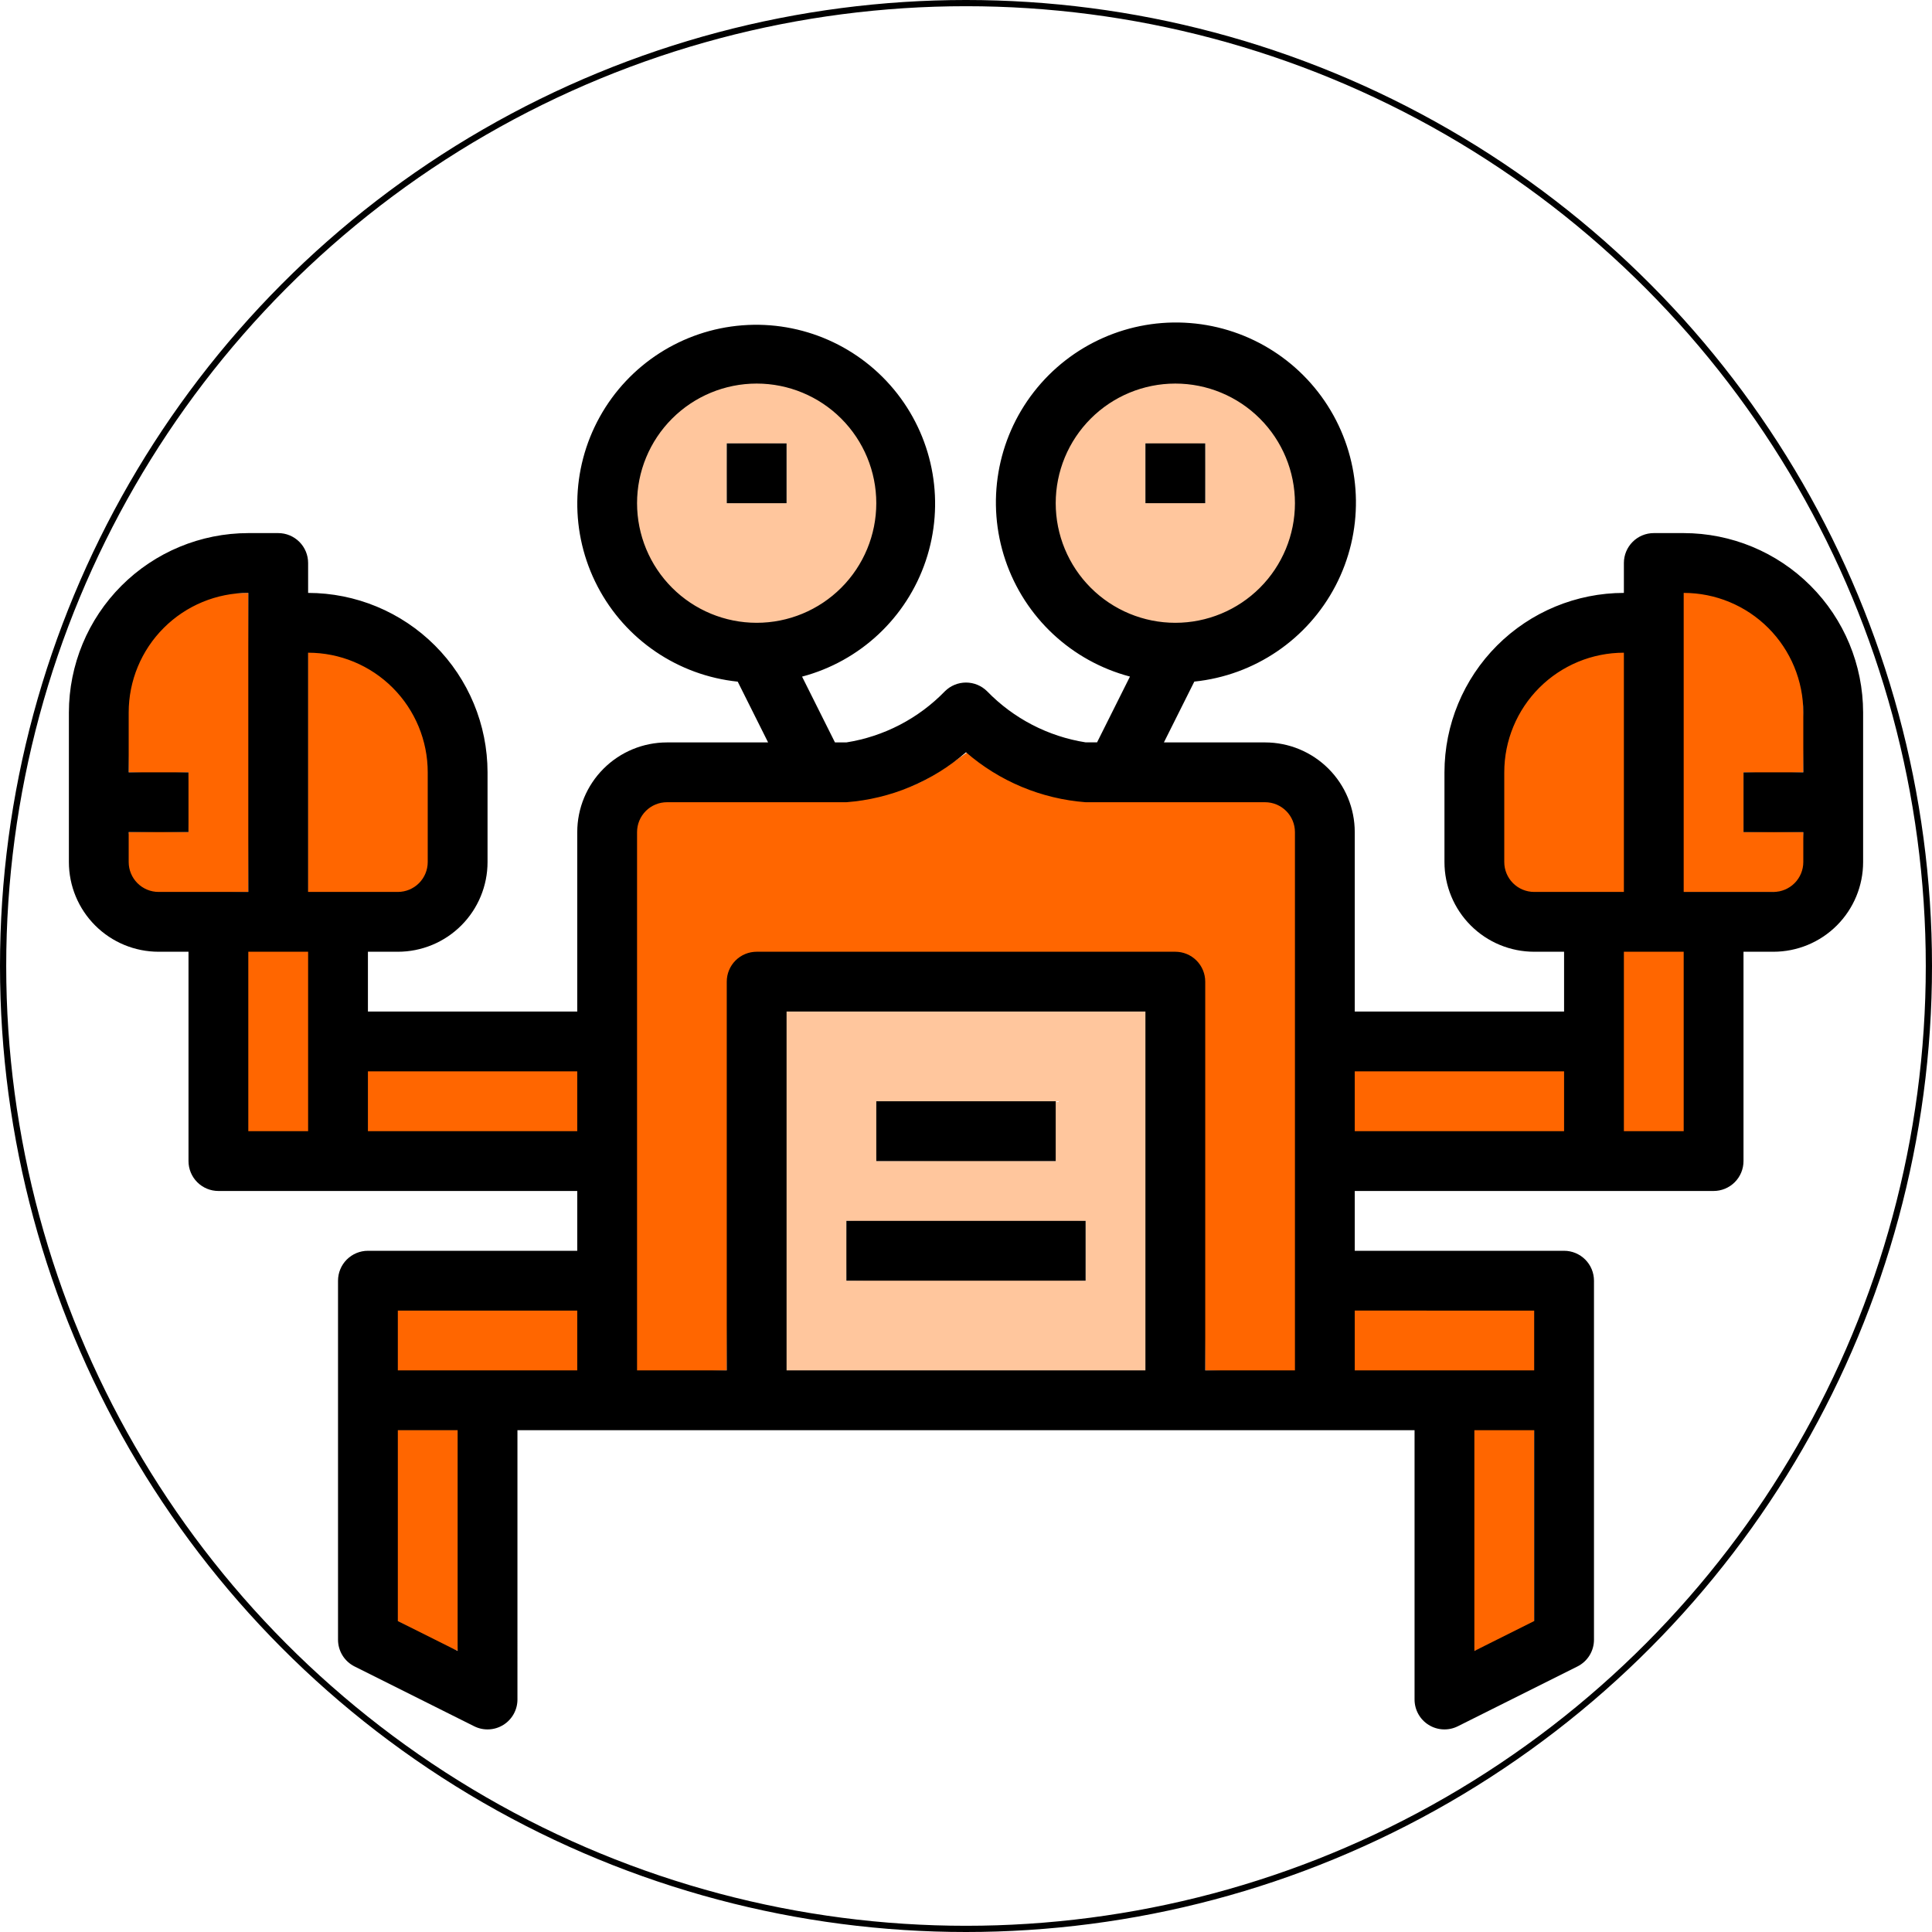 <?xml version="1.0" encoding="UTF-8" standalone="no"?>
<svg
   xmlns:dc="http://purl.org/dc/elements/1.1/"
   xmlns:cc="http://creativecommons.org/ns#"
   xmlns:rdf="http://www.w3.org/1999/02/22-rdf-syntax-ns#"
   xmlns:svg="http://www.w3.org/2000/svg"
   xmlns="http://www.w3.org/2000/svg"
   xmlns:sodipodi="http://sodipodi.sourceforge.net/DTD/sodipodi-0.dtd"
   xmlns:inkscape="http://www.inkscape.org/namespaces/inkscape"
   inkscape:version="1.0 (4035a4fb49, 2020-05-01)"
   sodipodi:docname="web-icon1-inkscape.svg"
   id="svg42"
   viewBox="0 0 1211.379 1211.379"
   version="1.1"
   height="1211.379pt"
   width="1211.379pt">
  <sodipodi:namedview
     inkscape:current-layer="svg42"
     inkscape:window-maximized="1"
     inkscape:window-y="-8"
     inkscape:window-x="-8"
     inkscape:cy="955.30353"
     inkscape:cx="277.93297"
     inkscape:zoom="0.20156984"
     showgrid="false"
     id="namedview1581"
     inkscape:window-height="705"
     inkscape:window-width="1366"
     inkscape:pageshadow="2"
     inkscape:pageopacity="0"
     guidetolerance="10"
     gridtolerance="10"
     objecttolerance="10"
     borderopacity="1"
     bordercolor="#666666"
     pagecolor="#ffffff"
     inkscape:document-rotation="0" />
  <defs
     id="defs46">
    <style
       id="style940"><![CDATA[
.dark-orange {
  stroke:none;
  stroke-dasharray:none;
  stroke-miterlimit:4;
  fill:#ff6600;
}
.light-orange {
  stroke:none;
  stroke-dasharray:none;
  stroke-miterlimit:4;
  fill:#ffc69d;
}
]]></style>
    <filter
       height="1"
       y="-1.9200001e-05"
       width="1"
       x="-1.9200001e-05"
       id="filter924"
       style="color-interpolation-filters:sRGB"
       inkscape:collect="always">
      <feGaussianBlur
         id="feGaussianBlur926"
         stdDeviation="0.01"
         inkscape:collect="always" />
    </filter>
  </defs>
  <g
     transform="translate(-1.4424324e-5,4.6610832e-5)"
     sodipodi:insensitive="true"
     style="opacity:1"
     inkscape:label="circle-base"
     id="circle-base"
     inkscape:groupmode="layer">
    <circle
       r="603.742"
       cy="605.689"
       cx="605.689"
       id="path870"
       style="fill:#ffffff;fill-opacity:1;stroke:#000000;stroke-width:3.894;stroke-miterlimit:4;stroke-dasharray:none;stroke-opacity:1" />
  </g>
  <g
     transform="translate(1.849,3)"
     id="crab">
    <g
       style="display:inline"
       inkscape:label="bottom"
       id="layer-bottom"
       inkscape:groupmode="layer">
      <g
         transform="translate(41.34,199.2)"
         id="fills"
         style="display:inline">
        <g
           id="fills-dark">
          <path
             sodipodi:nodetypes="ccccsscsscccccccssssscccc"
             style="stroke-width:1.013"
             id="fill-body-outer"
             d="m 354.522,484.66 0.65,-173.5 6.63,-5.689 6.63,-5.689 h 63.916 c 77.966,0 91.49,-2.684 122.484,-24.307 l 8.265,-5.766 9.457,6.462 c 31.112,21.259 43.197,23.611 121.313,23.611 h 63.916 l 6.63,5.689 6.63,5.689 0.65,173.5 0.65,173.5 h -28.414 l -31.428,-1.108 -1.634,-124.582 c -1.022,-77.865 -2.285,-126.134 -3.711,-128.793 -4.825,-8.995 -7.11,-7.71 -144.048,-7.71 -136.938,0 -142.246,-0.681 -147.071,8.315 -1.426,2.659 -1.552,49.716 -2.313,127.584 l -1.223,125.187 -30.214,1.108 h -28.414 z"
             class="dark-orange" />
          <path
             sodipodi:nodetypes="sscccccccssscccss"
             id="fill-claw-left-large"
             d="m 40.955,351.149 c -4.561,-4.561 -7.439,-10.915 -5.292,-20.041 L 37.5,319.551 56.869,319.138 75,319.551 73.586,300.401 75,282.051 56.618,282.733 37.5,282.051 36.849,254.332 c -0.567,-24.129 1.459,-29.671 8.512,-43.997 10.922,-22.185 32.951,-41.997 56.48,-40.426 l 10.659,-0.358 0.954,94.125 -0.954,93.375 -32.008,1.1 c -29.15,1.002 -34.049,-1.514 -39.537,-7.002 z"
             class="dark-orange" />
          <path
             sodipodi:nodetypes="ccscscccccccssscc"
             style="stroke-width:1.048"
             id="fill-claw-right-large"
             d="m 1011.042,262.575 v -94.721 l 10.611,1.603 c 24.827,3.75 47.326,17.443 58.871,39.895 7.342,14.277 6.465,19.467 7.455,44.222 l -0.48,28.478 -18.719,0.732 -18.781,-0.732 0.155,19.224 -0.155,18.276 19.071,-0.377 18.429,0.377 0.94,13.95 c 0.647,9.596 -1.241,14.155 -6.128,18.834 -5.88,5.63 -7.447,4.96 -38.699,4.96 h -32.571 z"
             class="dark-orange" />
          <path
             style="stroke-width:1.079"
             id="fill-leg-left-top"
             d="m 204.509,638.532 v -19.239 h 57.873 57.874 v 19.239 19.239 h -57.874 -57.873 z"
             class="dark-orange" />
          <path
             sodipodi:nodetypes="scccccsss"
             style="stroke-width:1.059"
             id="fill-leg-left-bottom"
             d="m 223.165,823.2 -17.505,-9.206 v -59.855 -59.855 h 19.45 19.45 v 68.108 c 0,37.459 0.194,70.407 -0.876,70.344 -1.07,-0.064 -11.122,-4.593 -20.519,-9.535 z"
             class="dark-orange" />
          <path
             style="stroke-width:1.08"
             id="fill-leg-right-top"
             d="m 805.446,638.434 v -19.656 h 56.824 56.824 v 19.656 19.656 h -56.824 -56.824 z"
             class="dark-orange" />
          <path
             sodipodi:nodetypes="scccccsss"
             style="stroke-width:1.057"
             id="fill-leg-right-bottom"
             d="m 880.514,763.076 v -68.933 h 19.138 19.139 v 60.584 60.584 l -17.799,8.349 c -9.789,4.592 -19.233,9.408 -19.97,9.408 -0.737,0 -0.508,-32.078 -0.508,-69.991 z"
             class="dark-orange" />
          <path
             style="stroke-width:1.086"
             id="fill-arm-right-bottom"
             d="m 804.512,488.925 v -19.827 h 66.578 66.578 v 19.827 19.827 h -66.578 -66.578 z"
             class="dark-orange" />
          <path
             style="stroke-width:1.081"
             id="fill-arm-right-top"
             d="m 974.537,450.608 v -57.82 h 19.743 19.743 v 57.82 57.82 h -19.743 -19.743 z"
             class="dark-orange" />
          <path
             style="stroke-width:1.07"
             id="fill-claw-right-small"
             d="m 905.222,353.453 c -7.392,-7.313 -8.299,-14.235 -7.094,-54.127 0.908,-30.055 2.019,-38.466 6.348,-48.028 11.039,-24.385 37.496,-44.964 62.098,-48.3 l 11.262,-1.527 v 78.439 78.439 h -33.833 c -30.346,0 -34.343,-0.505 -38.781,-4.896 z"
             class="dark-orange" />
          <path
             style="stroke-width:1.064"
             id="fill-claw-left-top"
             d="m 111.723,450.836 v -57.349 h 19.293 19.293 v 57.349 57.349 h -19.293 -19.293 z"
             class="dark-orange" />
          <path
             style="stroke-width:1.073"
             id="fill-claw-left-bottom"
             d="M 187.312,488.23 V 468.777 h 66.226 66.226 v 19.453 19.453 H 253.538 187.312 Z"
             class="dark-orange" />
          <path
             style="stroke-width:1.07"
             id="fill-claw-left-small"
             d="m 149.794,281.175 v -78.741 l 8.097,1.672 c 25.982,5.365 50.01,23.377 60.962,45.699 6.588,13.428 6.963,16.115 7.711,55.256 0.618,32.315 0.038,42.149 -2.701,45.837 -4.344,5.85 -20.586,8.673 -51.025,8.869 l -23.044,0.149 z"
             class="dark-orange" />
        </g>
        <g
           id="fills-light">
          <path
             sodipodi:nodetypes="sssssccccccccc"
             style="stroke-width:1.077"
             id="fill-eye-left"
             d="m 400.872,184.547 c -16.347,-6.581 -36.955,-29.74 -43.271,-48.628 -12.39,-37.049 6.223,-75.601 44.586,-92.348 65.35,-28.527 130.065,39.511 99.009,104.094 -16.283,33.862 -64.132,51.452 -100.324,36.882 z m 49.119,-90.256 0.01,-18.49 -18.664,0.135 -18.836,-0.135 0.182,16.676 -0.182,20.824 18.836,-0.202 18.664,0.202 z"
             class="light-orange" />
          <path
             sodipodi:nodetypes="ccccccccccccccccccccccccccc"
             style="stroke-width:1.017"
             id="fill-body-inner"
             d="M 448.454,545.606 V 432.051 H 562.468 676.483 V 545.606 659.161 H 562.468 448.454 Z m 188.922,38.732 0.124,-21.037 -75.032,1.231 -74.968,-1.231 0.514,20.735 -0.514,16.765 74.968,-0.587 75.032,0.587 z m -19.002,-75.401 0.376,-20.636 -56.282,0.527 -56.218,-0.527 0.161,20.636 -0.161,16.864 56.52,-0.232 55.98,0.232 z"
             class="light-orange" />
          <path
             sodipodi:nodetypes="sssssccccccccc"
             style="stroke-width:1.08"
             id="fill-eye-right"
             d="m 655.595,179.467 c -44.608,-26.95 -52.534,-84.195 -16.59,-119.811 31.544,-31.255 72.779,-32.36 105.764,-2.833 53.293,47.706 21.14,132.406 -50.262,132.406 -13.654,0 -29.216,-3.904 -38.913,-9.762 z m 56.72,-87.142 0.186,-16.524 -19.01,0.478 -18.49,-0.478 0.12,17.582 -0.12,19.918 16.979,-0.396 20.521,0.396 z"
             class="light-orange" />
        </g>
      </g>
    </g>
    <g
       style="display:inline;opacity:0.998;filter:url(#filter924)"
       inkscape:label="top"
       id="layer-top"
       inkscape:groupmode="layer">
      <g
         transform="translate(3.84,31.251)"
         id="outlines">
        <path
           id="main-outline"
           d="m 1050,300 h -18.75 c -4.973,0 -9.742,1.977 -13.258,5.492 -3.516,3.516 -5.492,8.285 -5.492,13.258 v 18.75 c -29.828,0.031 -58.426,11.891 -79.516,32.984 -21.094,21.09 -32.953,49.688 -32.984,79.516 v 56.25 c 0,14.918 5.926,29.227 16.477,39.773 10.547,10.551 24.855,16.477 39.773,16.477 h 18.75 v 37.5 h -131.25 v -112.5 c 0,-14.918 -5.926,-29.227 -16.477,-39.773 -10.547,-10.551 -24.855,-16.477 -39.773,-16.477 h -63.414 l 19.07,-38.137 c 37.715,-3.875 70.965,-26.422 88.516,-60.027 17.555,-33.605 17.062,-73.777 -1.305,-106.95 -18.367,-33.164 -52.16,-54.895 -89.957,-57.844 -37.801,-2.953 -74.555,13.27 -97.848,43.184 -23.293,29.914 -30.012,69.523 -17.887,105.45 12.125,35.927 41.473,63.355 78.129,73.035 l -20.625,41.25 h -7.18 c -23.512,-3.707 -45.184,-14.945 -61.762,-32.023 -3.516,-3.504 -8.277,-5.473 -13.238,-5.473 -4.961,0 -9.723,1.969 -13.238,5.473 -16.574,17.09 -38.246,28.344 -61.762,32.062 h -7.164 l -20.625,-41.25 c 36.406,-9.656 65.539,-36.941 77.555,-72.637 12.02,-35.695 5.324,-75.039 -17.828,-104.75 -23.152,-29.707 -59.668,-45.816 -97.219,-42.887 -37.551,2.934 -71.125,24.512 -89.383,57.457 -18.262,32.941 -18.773,72.848 -1.359,106.25 17.41,33.398 50.422,55.828 87.887,59.719 l 19.051,38.102 h -63.414 c -14.918,0 -29.227,5.926 -39.773,16.477 -10.551,10.547 -16.477,24.855 -16.477,39.773 v 112.5 h -131.25 v -37.5 h 18.75 c 14.918,0 29.227,-5.926 39.773,-16.477 10.551,-10.547 16.477,-24.855 16.477,-39.773 v -56.25 c -0.031,-29.828 -11.891,-58.426 -32.984,-79.516 -21.09,-21.094 -49.688,-32.953 -79.516,-32.984 v -18.75 c 0,-4.973 -1.977,-9.742 -5.492,-13.258 -3.516,-3.516 -8.285,-5.492 -13.258,-5.492 h -18.75 c -29.828,0.031 -58.426,11.891 -79.516,32.984 -21.094,21.09 -32.953,49.688 -32.984,79.516 v 93.75 c 0,14.918 5.926,29.227 16.477,39.773 10.547,10.551 24.855,16.477 39.773,16.477 h 18.75 v 131.25 c 0,4.973 1.977,9.742 5.492,13.258 3.516,3.516 8.285,5.492 13.258,5.492 h 225 v 37.5 h -131.25 c -4.973,0 -9.742,1.977 -13.258,5.492 -3.516,3.516 -5.492,8.285 -5.492,13.258 v 225 c -0.019,3.5 0.941,6.938 2.773,9.918 1.832,2.984 4.465,5.391 7.594,6.957 l 75,37.5 c 5.832,2.914 12.754,2.59 18.285,-0.852 5.535,-3.441 8.883,-9.508 8.848,-16.023 V 862.505 h 562.5 v 168.75 c -0.035,6.516 3.312,12.582 8.848,16.023 5.531,3.441 12.453,3.766 18.285,0.852 l 75,-37.5 c 3.129,-1.566 5.762,-3.973 7.594,-6.957 1.832,-2.981 2.793,-6.418 2.773,-9.918 v -225 c 0,-4.973 -1.977,-9.742 -5.492,-13.258 -3.516,-3.516 -8.285,-5.492 -13.258,-5.492 h -131.25 v -37.5 h 225 c 4.973,0 9.742,-1.977 13.258,-5.492 3.516,-3.516 5.492,-8.285 5.492,-13.258 v -131.25 h 18.75 c 14.918,0 29.227,-5.926 39.773,-16.477 10.551,-10.547 16.477,-24.855 16.477,-39.773 v -93.75 c -0.031,-29.828 -11.891,-58.426 -32.984,-79.516 -21.09,-21.094 -49.688,-32.953 -79.516,-32.984 z m -768.75,700.91 -37.5,-18.75 V 862.5 h 37.5 z m 75,-175.91 h -112.5 v -37.5 h 112.5 z M 93.75,525 c -4.973,0 -9.742,-1.977 -13.258,-5.492 -3.516,-3.516 -5.492,-8.285 -5.492,-13.258 v -18.75 h 37.5 v -37.5 h -37.5 v -37.5 c 0,-19.891 7.902,-38.969 21.969,-53.031 14.062,-14.066 33.141,-21.969 53.031,-21.969 v 187.5 z M 187.5,675 H 150 V 562.5 h 37.5 z m 0,-150 V 375 c 19.891,0 38.969,7.902 53.031,21.969 C 254.597,411.031 262.5,430.11 262.5,450 v 56.25 c 0,4.973 -1.977,9.742 -5.492,13.258 -3.516,3.516 -8.285,5.492 -13.258,5.492 z M 356.25,675 H 225 v -37.5 h 131.25 z m 300,-393.75 c 0,-19.891 7.902,-38.969 21.969,-53.031 14.062,-14.066 33.141,-21.969 53.031,-21.969 19.89,0 38.969,7.902 53.031,21.969 14.066,14.062 21.969,33.141 21.969,53.031 0,19.89 -7.902,38.969 -21.969,53.031 -14.062,14.066 -33.141,21.969 -53.031,21.969 -19.89,0 -38.969,-7.902 -53.031,-21.969 C 664.153,320.219 656.25,301.14 656.25,281.25 Z m -187.5,75 c -19.891,0 -38.969,-7.902 -53.031,-21.969 -14.066,-14.062 -21.969,-33.141 -21.969,-53.031 0,-19.89 7.902,-38.969 21.969,-53.031 14.062,-14.066 33.141,-21.969 53.031,-21.969 19.89,0 38.969,7.902 53.031,21.969 14.066,14.062 21.969,33.141 21.969,53.031 0,19.89 -7.902,38.969 -21.969,53.031 -14.062,14.066 -33.141,21.969 -53.031,21.969 z M 712.5,825 h -225 V 600 h 225 z m 93.75,0 H 750 V 581.25 c 0,-4.973 -1.977,-9.742 -5.492,-13.258 -3.516,-3.516 -8.285,-5.492 -13.258,-5.492 h -262.5 c -4.973,0 -9.742,1.977 -13.258,5.492 -3.516,3.516 -5.492,8.285 -5.492,13.258 V 825 h -56.25 V 487.5 c 0,-4.973 1.977,-9.742 5.492,-13.258 3.516,-3.516 8.285,-5.492 13.258,-5.492 h 112.5 c 27.715,-2.109 54.012,-13.09 75,-31.312 20.988,18.223 47.285,29.203 75,31.312 h 112.5 c 4.973,0 9.742,1.977 13.258,5.492 3.516,3.516 5.492,8.285 5.492,13.258 z m 150,157.16 -37.5,18.75 V 862.5 h 37.5 z m 0,-194.66 V 825 H 843.75 V 787.5 Z M 975,675 H 843.75 V 637.5 H 975 Z M 956.25,525 c -4.973,0 -9.742,-1.977 -13.258,-5.492 -3.516,-3.516 -5.492,-8.285 -5.492,-13.258 v -56.25 c 0,-19.891 7.902,-38.969 21.969,-53.031 14.062,-14.066 33.141,-21.969 53.031,-21.969 v 150 z M 1050,675 h -37.5 V 562.5 h 37.5 z m 75,-225 h -37.5 v 37.5 h 37.5 v 18.75 c 0,4.973 -1.977,9.742 -5.492,13.258 -3.516,3.516 -8.285,5.492 -13.258,5.492 h -56.25 v -187.5 c 19.891,0 38.969,7.902 53.031,21.969 14.066,14.062 21.969,33.141 21.969,53.031 z" />
        <path
           id="mouthline-top"
           d="m 543.75,656.25 h 112.5 v 37.5 h -112.5 z" />
        <path
           id="mouthline-bottom"
           d="m 525,731.25 h 150 v 37.5 H 525 Z" />
        <path
           id="eyeball-left"
           d="m 450,243.75 h 37.5 v 37.5 H 450 Z" />
        <path
           id="eyeball-right"
           d="M 712.5,243.75 H 750 v 37.5 h -37.5 z" />
      </g>
    </g>
  </g>
</svg>
